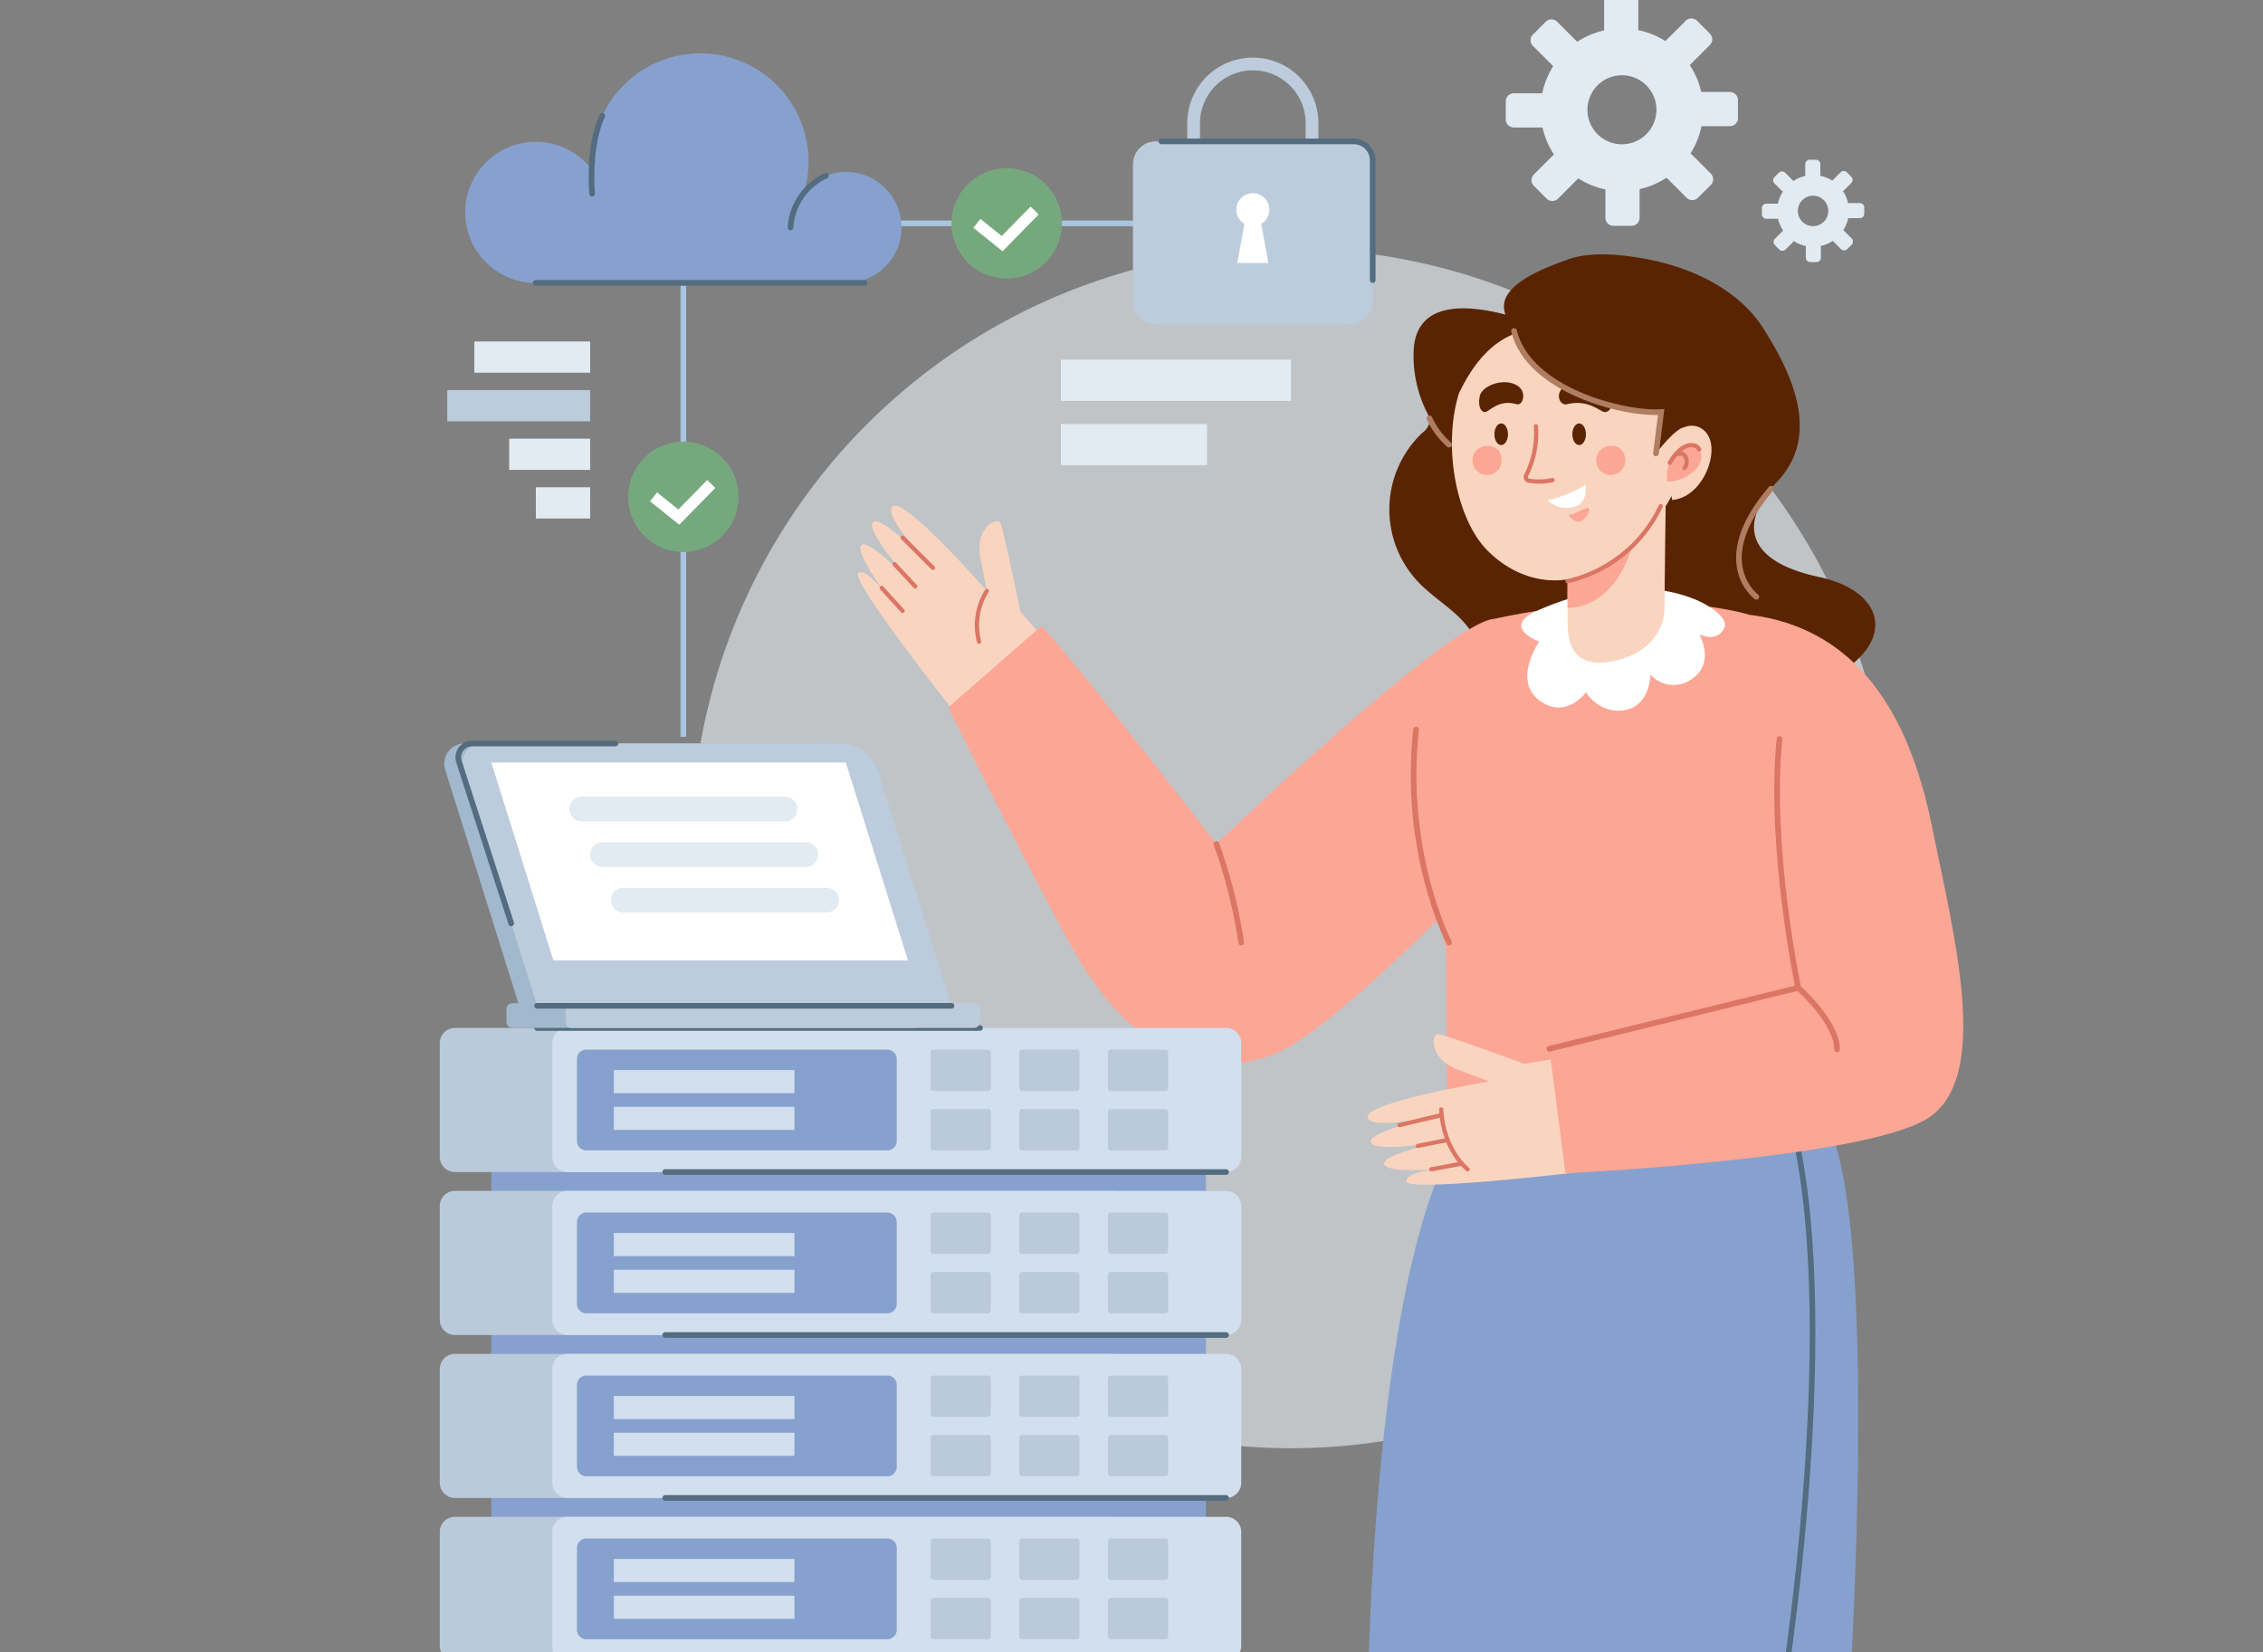 <svg xmlns="http://www.w3.org/2000/svg" xmlns:xlink="http://www.w3.org/1999/xlink" width="400" height="292" viewBox="0 0 400 292">
  <rect x="0" y="0" width="400" height="292" fill="#808080" stroke="none"/>
  <defs>
    <clipPath id="clip-path">
      <rect id="Rectángulo_385185" data-name="Rectángulo 385185" width="400" height="292" transform="translate(180 8299)" fill="#fff" stroke="#707070" stroke-width="1"/>
    </clipPath>
    <clipPath id="clip-path-2">
      <rect id="Rectángulo_385184" data-name="Rectángulo 385184" width="316.392" height="332.996" fill="none"/>
    </clipPath>
    <clipPath id="clip-path-3">
      <rect id="Rectángulo_385165" data-name="Rectángulo 385165" width="316" height="316" transform="translate(0 0.001)" fill="none"/>
    </clipPath>
    <clipPath id="clip-path-4">
      <rect id="Rectángulo_385164" data-name="Rectángulo 385164" width="212.032" height="212.032" fill="none"/>
    </clipPath>
    <clipPath id="clip-path-6">
      <rect id="Rectángulo_385166" data-name="Rectángulo 385166" width="34.916" height="27.996" fill="none"/>
    </clipPath>
  </defs>
  <g id="Enmascarar_grupo_1083110" data-name="Enmascarar grupo 1083110" transform="translate(-180 -8299)" clip-path="url(#clip-path)">
    <g id="Grupo_1084201" data-name="Grupo 1084201" transform="translate(226 8278.002)">
      <g id="Grupo_1084200" data-name="Grupo 1084200" clip-path="url(#clip-path-2)">
        <g id="Grupo_1084194" data-name="Grupo 1084194" transform="translate(0 -0.001)">
          <g id="Grupo_1084193" data-name="Grupo 1084193" clip-path="url(#clip-path-3)">
            <g id="Grupo_1084192" data-name="Grupo 1084192" transform="translate(76.175 64.946)" opacity="0.62">
              <g id="Grupo_1084191" data-name="Grupo 1084191">
                <g id="Grupo_1084190" data-name="Grupo 1084190" clip-path="url(#clip-path-4)">
                  <path id="Trazado_838367" data-name="Trazado 838367" d="M332.412,208.65A106.016,106.016,0,1,1,226.4,102.634,106.016,106.016,0,0,1,332.412,208.65" transform="translate(-120.38 -102.634)" fill="#e7edf2"/>
                </g>
              </g>
            </g>
          </g>
        </g>
        <line id="Línea_139" data-name="Línea 139" y1="88.877" transform="translate(74.785 62.359)" fill="none" stroke="#a8c5e2" stroke-miterlimit="10" stroke-width="1"/>
        <line id="Línea_140" data-name="Línea 140" x2="55.665" transform="translate(108.192 60.474)" fill="none" stroke="#a8c5e2" stroke-miterlimit="10" stroke-width="1"/>
        <g id="Grupo_1084199" data-name="Grupo 1084199" transform="translate(0 -0.001)">
          <g id="Grupo_1084198" data-name="Grupo 1084198" clip-path="url(#clip-path-3)">
            <path id="Trazado_838368" data-name="Trazado 838368" d="M391.552,343.6c8.274,22.866,2.565,104.9,2.565,104.9l-84.811-3.042s.321-84.7,18.627-105.662,63.618,3.807,63.618,3.807" transform="translate(-113.582 -121.685)" fill="#87a1cf"/>
            <path id="Trazado_838369" data-name="Trazado 838369" d="M427.448,354.518C434.818,393.121,423.7,457,423.7,457" transform="translate(-155.589 -130.184)" fill="none" stroke="#536c7f" stroke-linecap="round" stroke-miterlimit="10" stroke-width="1"/>
            <path id="Trazado_838370" data-name="Trazado 838370" d="M322.484,133.225a5.392,5.392,0,0,0-.458-1.084,22.235,22.235,0,0,1-2.346-10.742c.327-9.042,9.478-8.281,16.244-6.515a3.79,3.79,0,0,1,.368-3.535c1.868-2.991,7.473-5.083,10.747-6.235,4-1.408,9.131-.869,13.219-.157,7.975,1.389,16.609,5.183,21.14,12.219,6.244,9.7,9.681,19.656,2.578,27.206s-5.27,14.178,7.332,16.87,13.977,12.84,0,18.847c-9.91,4.259-22.583,3.022-32.969,1.686a112.294,112.294,0,0,1-17.283-3.494,52.749,52.749,0,0,1-6.864-2.437c-2.964-1.337-2.651-2.174-4.232-4.736-2.254-3.652-6.322-5.732-9.309-8.812a18.649,18.649,0,0,1,.56-26.517,3.37,3.37,0,0,0,1.329-1.991,1.818,1.818,0,0,0-.056-.573" transform="translate(-115.816 -38.276)" fill="#5a2402"/>
            <path id="Trazado_838371" data-name="Trazado 838371" d="M418.71,169.7c-11.009,12.94-2.594,19.1-2.594,19.1" transform="translate(-151.675 -62.317)" fill="none" stroke="#af7e62" stroke-linecap="round" stroke-miterlimit="10" stroke-width="1"/>
            <path id="Trazado_838372" data-name="Trazado 838372" d="M326.6,150.048a13.909,13.909,0,0,0,3.459,4.636" transform="translate(-119.932 -55.099)" fill="none" stroke="#af7e62" stroke-linecap="round" stroke-miterlimit="10" stroke-width="1"/>
            <path id="Trazado_838373" data-name="Trazado 838373" d="M337.781,204.38c28.575-6.114,45.23-.748,45.23-.748s19.432,72.075,14.779,92.261h-68.1l-.273-32.662c2.249,5.015-12.847-31.33,8.361-58.852" transform="translate(-119.82 -73.976)" fill="#fca695"/>
            <g id="Grupo_1084197" data-name="Grupo 1084197" transform="translate(247.538 174.697)" opacity="0.57" style="mix-blend-mode: multiply;isolation: isolate">
              <g id="Grupo_1084196" data-name="Grupo 1084196">
                <g id="Grupo_1084195" data-name="Grupo 1084195" clip-path="url(#clip-path-6)">
                  <path id="Trazado_838374" data-name="Trazado 838374" d="M412.455,276.076c-2.013,14.912-21.266,28-21.266,28l34.916-4.388Z" transform="translate(-391.189 -276.076)" fill="#fca695"/>
                </g>
              </g>
            </g>
            <path id="Trazado_838375" data-name="Trazado 838375" d="M354.982,201.514c-6.375,2.865.429,5.432.429,5.432s-4.724,6.78,0,10.354,8.267-1.408,8.267-1.408,2.357,3.953,6.881,3.156,4.523-6.3,4.523-6.3a5.444,5.444,0,0,0,7.337.787c4.2-2.884,1.3-7.867,1.3-7.867s3.263,1.615,4.478-1.311-12.83-12-33.212-2.841" transform="translate(-129.354 -72.533)" fill="#fff"/>
            <path id="Trazado_838376" data-name="Trazado 838376" d="M365.171,188.654v5.493c0,5.669,2.868,8.493,10.13,6.106,4.731-1.555,7.011-5.371,7.011-8.842s.222-19.933.222-19.933L365.2,185.646Z" transform="translate(-134.096 -62.969)" fill="#f9d5bf"/>
            <path id="Trazado_838377" data-name="Trazado 838377" d="M377.507,176.718c-.958,9.723-6.168,15.825-12.329,15.825-.007-.084-.007-.175-.007-.259V174.559Z" transform="translate(-134.096 -64.1)" fill="#fca695"/>
            <path id="Trazado_838378" data-name="Trazado 838378" d="M334.113,136.286c-2.939,9.451-.439,22.227,4.968,27.732s12.777,6.8,18.723,3.695,11.889-8.784,14.219-13.957S374,136.6,370.555,131.216s-14.132-6.646-20.81-6.533-11.659,3.315-15.632,11.6" transform="translate(-122.234 -45.782)" fill="#f9d5bf"/>
            <path id="Trazado_838379" data-name="Trazado 838379" d="M347.135,153.368c0,1.057-.537,1.914-1.2,1.914s-1.2-.857-1.2-1.914.537-1.914,1.2-1.914,1.2.857,1.2,1.914" transform="translate(-126.592 -55.616)" fill="#5a2402"/>
            <path id="Trazado_838380" data-name="Trazado 838380" d="M368.912,153.368c0,1.057-.537,1.914-1.2,1.914s-1.2-.857-1.2-1.914.537-1.914,1.2-1.914,1.2.857,1.2,1.914" transform="translate(-134.589 -55.616)" fill="#5a2402"/>
            <path id="Trazado_838381" data-name="Trazado 838381" d="M364.306,140.4c2.856-1.217,7.283.2,7.7,2.052s-.31,2.776-1.136,2.776-2.839-2.357-6.716-1.388c-1.371.343-2.377-2.36.156-3.44" transform="translate(-133.206 -51.39)" fill="#5a2402"/>
            <path id="Trazado_838382" data-name="Trazado 838382" d="M346.972,140.4c-2.378-1.217-6.065.2-6.409,2.052s.258,2.776.946,2.776,2.364-2.357,5.592-1.388c1.142.343,1.979-2.36-.129-3.44" transform="translate(-125.023 -51.39)" fill="#5a2402"/>
            <path id="Trazado_838383" data-name="Trazado 838383" d="M355.295,152.22a16.4,16.4,0,0,1-1.7,8.653.681.681,0,0,0,.528,1.005,11.013,11.013,0,0,0,4.1-.125" transform="translate(-129.816 -55.897)" fill="none" stroke="#db7665" stroke-linecap="round" stroke-miterlimit="10" stroke-width="0.75"/>
            <path id="Trazado_838384" data-name="Trazado 838384" d="M359.539,171.222c2.484-.339,6.886-2.484,6.718-2.823,0,0,.671,3.434-2.162,4.072a4.9,4.9,0,0,1-4.556-1.248" transform="translate(-132.028 -61.838)" fill="#fff"/>
            <path id="Trazado_838385" data-name="Trazado 838385" d="M391.189,156.53c2.729-5.386,7.278-5.551,8.643-2.15s-1.478,10.354-6.6,10.857" transform="translate(-143.651 -55.854)" fill="#f9d5bf"/>
            <path id="Trazado_838386" data-name="Trazado 838386" d="M397.945,157.662c1.007.592,1.9,2.653-.4,4.573a6.885,6.885,0,0,1-4.6,1.727s-.39-2.679,1.069-4.224,3.252-2.529,3.931-2.076" transform="translate(-144.278 -57.855)" fill="#fca695"/>
            <path id="Trazado_838387" data-name="Trazado 838387" d="M393.7,160.654c2.388-4.073,4.776-3.39,5.231-2.367" transform="translate(-144.574 -57.837)" fill="none" stroke="#db7665" stroke-linecap="round" stroke-miterlimit="10" stroke-width="0.75"/>
            <path id="Trazado_838388" data-name="Trazado 838388" d="M395.847,159.944c1.829-.565,1.943,1.866,1.26,2.47" transform="translate(-145.361 -58.702)" fill="none" stroke="#db7665" stroke-linecap="round" stroke-miterlimit="10" stroke-width="0.75"/>
            <path id="Trazado_838389" data-name="Trazado 838389" d="M365.171,187.824a24.082,24.082,0,0,0,16.464-13.266" transform="translate(-134.096 -64.1)" fill="none" stroke="#db7665" stroke-linecap="round" stroke-miterlimit="10" stroke-width="0.75"/>
            <path id="Trazado_838390" data-name="Trazado 838390" d="M365.791,176.26c.823,0,3.044-1.654,3.313-1.107s-.547,1.71-1.348,2.247-2.788-1.136-1.965-1.14" transform="translate(-134.252 -64.277)" fill="#fca695"/>
            <path id="Trazado_838391" data-name="Trazado 838391" d="M378.282,159.685a2.573,2.573,0,1,1-2.5-1.949,2.274,2.274,0,0,1,2.5,1.949" transform="translate(-137.078 -57.922)" fill="#fca695"/>
            <path id="Trazado_838392" data-name="Trazado 838392" d="M343.735,159.685a2.573,2.573,0,1,1-2.5-1.949,2.274,2.274,0,0,1,2.5,1.949" transform="translate(-124.392 -57.922)" fill="#fca695"/>
            <path id="Trazado_838393" data-name="Trazado 838393" d="M350.222,123.293c5.212,14.9,26,14.345,26,14.345l-.906,7.319s3.585-4.85,5.5-4.8c0,0,4.236-17.5-6.119-20.188s-24.472,3.322-24.472,3.322" transform="translate(-128.607 -43.8)" fill="#5a2402"/>
            <path id="Trazado_838394" data-name="Trazado 838394" d="M350.222,125.623c2.577,10.595,19.59,14.759,26,14.345l-.906,7.319" transform="translate(-128.607 -46.13)" fill="none" stroke="#af7e62" stroke-linecap="round" stroke-miterlimit="10" stroke-width="1"/>
            <path id="Trazado_838395" data-name="Trazado 838395" d="M342.613,326.369l-5.6.921s-14.177-5.209-15.278-5.235-1.662,4.314,3.518,6.273,5.534,2.079,5.534,2.079-21.8,3.657-21.478,6.3,13.872-.544,13.872-.544-13.328,2.8-13.328,4.9,12.739,0,12.739,0-10.5,2.1-10.359,3.919,10.948.84,10.948.84-7.028.28-7.028,2.24,29.409-1.492,29.409-1.492Z" transform="translate(-113.582 -118.263)" fill="#f9d5bf"/>
            <line id="Línea_141" data-name="Línea 141" y1="1.755" x2="7.37" transform="translate(201.372 218.11)" fill="none" stroke="#db7665" stroke-linecap="round" stroke-miterlimit="10" stroke-width="0.75"/>
            <line id="Línea_142" data-name="Línea 142" y1="1.055" x2="5.264" transform="translate(204.609 222.492)" fill="none" stroke="#db7665" stroke-linecap="round" stroke-miterlimit="10" stroke-width="0.75"/>
            <line id="Línea_143" data-name="Línea 143" y1="1.005" x2="5.393" transform="translate(206.994 226.673)" fill="none" stroke="#db7665" stroke-linecap="round" stroke-miterlimit="10" stroke-width="0.75"/>
            <path id="Trazado_838396" data-name="Trazado 838396" d="M329.878,343.085c.377,7.3,4.672,10.579,4.672,10.579" transform="translate(-121.136 -125.985)" fill="none" stroke="#db7665" stroke-linecap="round" stroke-miterlimit="10" stroke-width="0.75"/>
            <path id="Trazado_838397" data-name="Trazado 838397" d="M199.372,197.441l-3.725-4.281s-3.012-14.8-3.568-15.751-4.544.852-3.491,6.289,1.137,5.8,1.137,5.8-14.558-16.627-16.645-14.967,7.748,11.519,7.748,11.519-9.382-9.871-11.169-8.769,6.691,10.841,6.691,10.841-7.3-7.832-8.777-6.757,5.035,9.758,5.035,9.758-3.93-5.834-5.6-4.8,16.715,24.243,16.715,24.243Z" transform="translate(-61.289 -64.048)" fill="#f9d5bf"/>
            <line id="Línea_144" data-name="Línea 144" x2="5.365" y2="5.35" transform="translate(113.549 116.032)" fill="none" stroke="#db7665" stroke-linecap="round" stroke-miterlimit="10" stroke-width="0.75"/>
            <path id="Trazado_838398" data-name="Trazado 838398" d="M201.951,198.253a11.4,11.4,0,0,0-1.383,8.961" transform="translate(-73.516 -72.801)" fill="none" stroke="#db7665" stroke-linecap="round" stroke-miterlimit="10" stroke-width="0.75"/>
            <line id="Línea_145" data-name="Línea 145" x2="3.663" y2="3.926" transform="translate(112.116 120.721)" fill="none" stroke="#db7665" stroke-linecap="round" stroke-miterlimit="10" stroke-width="0.75"/>
            <line id="Línea_146" data-name="Línea 146" x1="3.688" y1="4.062" transform="translate(109.853 124.919)" fill="none" stroke="#db7665" stroke-linecap="round" stroke-miterlimit="10" stroke-width="0.75"/>
            <path id="Trazado_838399" data-name="Trazado 838399" d="M395.423,204.9c12.4,1.54,26.6,9.123,32.259,37.255,3.882,19.315,10.706,44.685-.83,51.826s-63.916,9.644-63.916,9.644l-2.844-22,44-10.785-8.3-51.072" transform="translate(-132.231 -75.24)" fill="#fca695"/>
            <path id="Trazado_838400" data-name="Trazado 838400" d="M288.526,206.078c-8.591.993-48.955,39.77-48.955,39.77s-24.512-31.806-30.923-38.523l-16.485,14.4s19.035,38.349,24.319,46.506c10.093,15.582,22.588,19.352,33.981,14.467s41.718-37.158,41.718-37.158Z" transform="translate(-70.565 -75.674)" fill="#fca695"/>
            <path id="Trazado_838401" data-name="Trazado 838401" d="M322.6,237.005c-2.387,21.816,5.832,37.622,5.832,37.622" transform="translate(-118.303 -87.031)" fill="none" stroke="#db7665" stroke-linecap="round" stroke-miterlimit="10" stroke-width="1"/>
            <path id="Trazado_838402" data-name="Trazado 838402" d="M267.082,268.927a90.655,90.655,0,0,1,4.386,17.422" transform="translate(-98.077 -98.753)" fill="none" stroke="#db7665" stroke-linecap="round" stroke-miterlimit="10" stroke-width="1"/>
            <path id="Trazado_838403" data-name="Trazado 838403" d="M424.12,239.628c-1.91,19.387,3.328,43.963,3.328,43.963s6.849,6.043,6.849,10.878" transform="translate(-155.589 -87.994)" fill="none" stroke="#db7665" stroke-linecap="round" stroke-miterlimit="10" stroke-width="1"/>
            <path id="Trazado_838404" data-name="Trazado 838404" d="M404.09,309.1l-44,10.785" transform="translate(-132.231 -113.506)" fill="none" stroke="#db7665" stroke-linecap="round" stroke-miterlimit="10" stroke-width="1"/>
            <path id="Trazado_838405" data-name="Trazado 838405" d="M138.745,287.007a2.5,2.5,0,1,1-2.5-2.5,2.5,2.5,0,0,1,2.5,2.5" transform="translate(-49.113 -104.474)" fill="#9bb0c4"/>
            <rect id="Rectángulo_385167" data-name="Rectángulo 385167" width="126.31" height="109.55" transform="translate(40.84 223.446)" fill="#87a1cf"/>
            <path id="Trazado_838406" data-name="Trazado 838406" d="M169.248,345.789H52.826a2.673,2.673,0,0,1-2.673-2.673V322.993a2.673,2.673,0,0,1,2.673-2.674H169.248a2.673,2.673,0,0,1,2.674,2.674v20.123a2.673,2.673,0,0,1-2.674,2.673" transform="translate(-18.417 -117.625)" fill="#bbcadb"/>
            <path id="Trazado_838407" data-name="Trazado 838407" d="M200.676,345.789H84.254a2.673,2.673,0,0,1-2.673-2.673V322.993a2.673,2.673,0,0,1,2.673-2.674H200.676a2.673,2.673,0,0,1,2.674,2.674v20.123a2.673,2.673,0,0,1-2.674,2.673" transform="translate(-29.958 -117.625)" fill="#d2dfee"/>
            <path id="Trazado_838408" data-name="Trazado 838408" d="M143.324,344.182H90.133a1.669,1.669,0,0,1-1.669-1.669V328.039a1.669,1.669,0,0,1,1.669-1.669h53.191a1.669,1.669,0,0,1,1.669,1.669v14.474a1.669,1.669,0,0,1-1.669,1.669" transform="translate(-32.485 -119.847)" fill="#87a1cf"/>
            <rect id="Rectángulo_385168" data-name="Rectángulo 385168" width="31.921" height="4.082" transform="translate(62.498 210.139)" fill="#d2dfee"/>
            <rect id="Rectángulo_385169" data-name="Rectángulo 385169" width="31.921" height="4.082" transform="translate(62.498 216.636)" fill="#d2dfee"/>
            <path id="Trazado_838409" data-name="Trazado 838409" d="M197.366,333.685h-9.6a.525.525,0,0,1-.525-.525V326.9a.525.525,0,0,1,.525-.525h9.6a.525.525,0,0,1,.525.525v6.265a.525.525,0,0,1-.525.525" transform="translate(-68.757 -119.847)" fill="#bbcadb"/>
            <path id="Trazado_838410" data-name="Trazado 838410" d="M222.138,333.685h-9.6a.525.525,0,0,1-.525-.525V326.9a.525.525,0,0,1,.525-.525h9.6a.525.525,0,0,1,.525.525v6.265a.525.525,0,0,1-.525.525" transform="translate(-77.853 -119.847)" fill="#bbcadb"/>
            <path id="Trazado_838411" data-name="Trazado 838411" d="M246.91,333.685h-9.6a.525.525,0,0,1-.525-.525V326.9a.525.525,0,0,1,.525-.525h9.6a.525.525,0,0,1,.525.525v6.265a.525.525,0,0,1-.525.525" transform="translate(-86.95 -119.847)" fill="#bbcadb"/>
            <path id="Trazado_838412" data-name="Trazado 838412" d="M197.366,350.273h-9.6a.525.525,0,0,1-.525-.525v-6.265a.525.525,0,0,1,.525-.525h9.6a.525.525,0,0,1,.525.525v6.265a.525.525,0,0,1-.525.525" transform="translate(-68.757 -125.939)" fill="#bbcadb"/>
            <path id="Trazado_838413" data-name="Trazado 838413" d="M222.138,350.273h-9.6a.525.525,0,0,1-.525-.525v-6.265a.525.525,0,0,1,.525-.525h9.6a.525.525,0,0,1,.525.525v6.265a.525.525,0,0,1-.525.525" transform="translate(-77.853 -125.939)" fill="#bbcadb"/>
            <path id="Trazado_838414" data-name="Trazado 838414" d="M246.91,350.273h-9.6a.525.525,0,0,1-.525-.525v-6.265a.525.525,0,0,1,.525-.525h9.6a.525.525,0,0,1,.525.525v6.265a.525.525,0,0,1-.525.525" transform="translate(-86.95 -125.939)" fill="#bbcadb"/>
            <line id="Línea_147" data-name="Línea 147" x2="99.134" transform="translate(71.585 228.163)" fill="none" stroke="#536c7f" stroke-linecap="round" stroke-miterlimit="10" stroke-width="1"/>
            <path id="Trazado_838415" data-name="Trazado 838415" d="M169.248,391.308H52.826a2.673,2.673,0,0,1-2.673-2.674V368.512a2.673,2.673,0,0,1,2.673-2.674H169.248a2.673,2.673,0,0,1,2.674,2.674v20.123a2.673,2.673,0,0,1-2.674,2.674" transform="translate(-18.417 -134.341)" fill="#bbcadb"/>
            <path id="Trazado_838416" data-name="Trazado 838416" d="M200.676,391.308H84.254a2.673,2.673,0,0,1-2.673-2.674V368.512a2.673,2.673,0,0,1,2.673-2.674H200.676a2.673,2.673,0,0,1,2.674,2.674v20.123a2.673,2.673,0,0,1-2.674,2.674" transform="translate(-29.958 -134.341)" fill="#d2dfee"/>
            <path id="Trazado_838417" data-name="Trazado 838417" d="M143.324,389.7H90.133a1.669,1.669,0,0,1-1.669-1.669V373.558a1.669,1.669,0,0,1,1.669-1.669h53.191a1.669,1.669,0,0,1,1.669,1.669v14.473a1.669,1.669,0,0,1-1.669,1.669" transform="translate(-32.485 -136.563)" fill="#87a1cf"/>
            <rect id="Rectángulo_385170" data-name="Rectángulo 385170" width="31.921" height="4.082" transform="translate(62.498 238.943)" fill="#d2dfee"/>
            <rect id="Rectángulo_385171" data-name="Rectángulo 385171" width="31.921" height="4.082" transform="translate(62.498 245.44)" fill="#d2dfee"/>
            <path id="Trazado_838418" data-name="Trazado 838418" d="M197.366,379.2h-9.6a.526.526,0,0,1-.525-.525v-6.265a.525.525,0,0,1,.525-.525h9.6a.525.525,0,0,1,.525.525v6.265a.526.526,0,0,1-.525.525" transform="translate(-68.757 -136.563)" fill="#bbcadb"/>
            <path id="Trazado_838419" data-name="Trazado 838419" d="M222.138,379.2h-9.6a.526.526,0,0,1-.525-.525v-6.265a.525.525,0,0,1,.525-.525h9.6a.525.525,0,0,1,.525.525v6.265a.526.526,0,0,1-.525.525" transform="translate(-77.853 -136.563)" fill="#bbcadb"/>
            <path id="Trazado_838420" data-name="Trazado 838420" d="M246.91,379.2h-9.6a.526.526,0,0,1-.525-.525v-6.265a.525.525,0,0,1,.525-.525h9.6a.525.525,0,0,1,.525.525v6.265a.526.526,0,0,1-.525.525" transform="translate(-86.95 -136.563)" fill="#bbcadb"/>
            <path id="Trazado_838421" data-name="Trazado 838421" d="M197.366,395.792h-9.6a.525.525,0,0,1-.525-.525V389a.525.525,0,0,1,.525-.525h9.6a.525.525,0,0,1,.525.525v6.265a.525.525,0,0,1-.525.525" transform="translate(-68.757 -142.654)" fill="#bbcadb"/>
            <path id="Trazado_838422" data-name="Trazado 838422" d="M222.138,395.792h-9.6a.525.525,0,0,1-.525-.525V389a.525.525,0,0,1,.525-.525h9.6a.525.525,0,0,1,.525.525v6.265a.525.525,0,0,1-.525.525" transform="translate(-77.853 -142.654)" fill="#bbcadb"/>
            <path id="Trazado_838423" data-name="Trazado 838423" d="M246.91,395.792h-9.6a.525.525,0,0,1-.525-.525V389a.525.525,0,0,1,.525-.525h9.6a.525.525,0,0,1,.525.525v6.265a.525.525,0,0,1-.525.525" transform="translate(-86.95 -142.654)" fill="#bbcadb"/>
            <line id="Línea_148" data-name="Línea 148" x2="99.134" transform="translate(71.585 256.967)" fill="none" stroke="#536c7f" stroke-linecap="round" stroke-miterlimit="10" stroke-width="1"/>
            <path id="Trazado_838424" data-name="Trazado 838424" d="M169.248,436.827H52.826a2.673,2.673,0,0,1-2.673-2.674V414.031a2.673,2.673,0,0,1,2.673-2.674H169.248a2.673,2.673,0,0,1,2.674,2.674v20.123a2.674,2.674,0,0,1-2.674,2.674" transform="translate(-18.417 -151.056)" fill="#bbcadb"/>
            <path id="Trazado_838425" data-name="Trazado 838425" d="M200.676,436.827H84.254a2.673,2.673,0,0,1-2.673-2.674V414.031a2.673,2.673,0,0,1,2.673-2.674H200.676a2.673,2.673,0,0,1,2.674,2.674v20.123a2.674,2.674,0,0,1-2.674,2.674" transform="translate(-29.958 -151.056)" fill="#d2dfee"/>
            <path id="Trazado_838426" data-name="Trazado 838426" d="M143.324,435.22H90.133a1.669,1.669,0,0,1-1.669-1.669V419.077a1.669,1.669,0,0,1,1.669-1.669h53.191a1.669,1.669,0,0,1,1.669,1.669V433.55a1.669,1.669,0,0,1-1.669,1.669" transform="translate(-32.485 -153.278)" fill="#87a1cf"/>
            <rect id="Rectángulo_385172" data-name="Rectángulo 385172" width="31.921" height="4.082" transform="translate(62.498 267.746)" fill="#d2dfee"/>
            <rect id="Rectángulo_385173" data-name="Rectángulo 385173" width="31.921" height="4.082" transform="translate(62.498 274.243)" fill="#d2dfee"/>
            <path id="Trazado_838427" data-name="Trazado 838427" d="M197.366,424.723h-9.6a.525.525,0,0,1-.525-.525v-6.265a.525.525,0,0,1,.525-.525h9.6a.525.525,0,0,1,.525.525V424.2a.525.525,0,0,1-.525.525" transform="translate(-68.757 -153.278)" fill="#bbcadb"/>
            <path id="Trazado_838428" data-name="Trazado 838428" d="M222.138,424.723h-9.6a.525.525,0,0,1-.525-.525v-6.265a.525.525,0,0,1,.525-.525h9.6a.525.525,0,0,1,.525.525V424.2a.525.525,0,0,1-.525.525" transform="translate(-77.853 -153.278)" fill="#bbcadb"/>
            <path id="Trazado_838429" data-name="Trazado 838429" d="M246.91,424.723h-9.6a.525.525,0,0,1-.525-.525v-6.265a.525.525,0,0,1,.525-.525h9.6a.525.525,0,0,1,.525.525V424.2a.525.525,0,0,1-.525.525" transform="translate(-86.95 -153.278)" fill="#bbcadb"/>
            <path id="Trazado_838430" data-name="Trazado 838430" d="M197.366,441.311h-9.6a.525.525,0,0,1-.525-.525v-6.265a.525.525,0,0,1,.525-.525h9.6a.525.525,0,0,1,.525.525v6.265a.526.526,0,0,1-.525.525" transform="translate(-68.757 -159.369)" fill="#bbcadb"/>
            <path id="Trazado_838431" data-name="Trazado 838431" d="M222.138,441.311h-9.6a.526.526,0,0,1-.525-.525v-6.265a.525.525,0,0,1,.525-.525h9.6a.525.525,0,0,1,.525.525v6.265a.526.526,0,0,1-.525.525" transform="translate(-77.853 -159.369)" fill="#bbcadb"/>
            <path id="Trazado_838432" data-name="Trazado 838432" d="M246.91,441.311h-9.6a.525.525,0,0,1-.525-.525v-6.265a.525.525,0,0,1,.525-.525h9.6a.525.525,0,0,1,.525.525v6.265a.526.526,0,0,1-.525.525" transform="translate(-86.95 -159.369)" fill="#bbcadb"/>
            <line id="Línea_149" data-name="Línea 149" x2="99.134" transform="translate(71.585 285.77)" fill="none" stroke="#536c7f" stroke-linecap="round" stroke-miterlimit="10" stroke-width="1"/>
            <path id="Trazado_838433" data-name="Trazado 838433" d="M169.248,482.345H52.826a2.673,2.673,0,0,1-2.673-2.674V459.549a2.673,2.673,0,0,1,2.673-2.674H169.248a2.673,2.673,0,0,1,2.674,2.674v20.123a2.673,2.673,0,0,1-2.674,2.674" transform="translate(-18.417 -167.771)" fill="#bbcadb"/>
            <path id="Trazado_838434" data-name="Trazado 838434" d="M200.676,482.345H84.254a2.673,2.673,0,0,1-2.673-2.674V459.549a2.673,2.673,0,0,1,2.673-2.674H200.676a2.673,2.673,0,0,1,2.674,2.674v20.123a2.673,2.673,0,0,1-2.674,2.674" transform="translate(-29.958 -167.771)" fill="#d2dfee"/>
            <path id="Trazado_838435" data-name="Trazado 838435" d="M143.324,480.739H90.133a1.669,1.669,0,0,1-1.669-1.669V464.6a1.669,1.669,0,0,1,1.669-1.669h53.191a1.669,1.669,0,0,1,1.669,1.669v14.474a1.669,1.669,0,0,1-1.669,1.669" transform="translate(-32.485 -169.993)" fill="#87a1cf"/>
            <rect id="Rectángulo_385174" data-name="Rectángulo 385174" width="31.921" height="4.082" transform="translate(62.498 296.55)" fill="#d2dfee"/>
            <rect id="Rectángulo_385175" data-name="Rectángulo 385175" width="31.921" height="4.082" transform="translate(62.498 303.046)" fill="#d2dfee"/>
            <path id="Trazado_838436" data-name="Trazado 838436" d="M197.366,470.241h-9.6a.525.525,0,0,1-.525-.525v-6.265a.525.525,0,0,1,.525-.525h9.6a.525.525,0,0,1,.525.525v6.265a.525.525,0,0,1-.525.525" transform="translate(-68.757 -169.993)" fill="#bbcadb"/>
            <path id="Trazado_838437" data-name="Trazado 838437" d="M222.138,470.241h-9.6a.525.525,0,0,1-.525-.525v-6.265a.525.525,0,0,1,.525-.525h9.6a.525.525,0,0,1,.525.525v6.265a.525.525,0,0,1-.525.525" transform="translate(-77.853 -169.993)" fill="#bbcadb"/>
            <path id="Trazado_838438" data-name="Trazado 838438" d="M246.91,470.241h-9.6a.525.525,0,0,1-.525-.525v-6.265a.525.525,0,0,1,.525-.525h9.6a.525.525,0,0,1,.525.525v6.265a.525.525,0,0,1-.525.525" transform="translate(-86.95 -169.993)" fill="#bbcadb"/>
            <path id="Trazado_838439" data-name="Trazado 838439" d="M197.366,486.83h-9.6a.525.525,0,0,1-.525-.525V480.04a.525.525,0,0,1,.525-.525h9.6a.525.525,0,0,1,.525.525V486.3a.525.525,0,0,1-.525.525" transform="translate(-68.757 -176.085)" fill="#bbcadb"/>
            <path id="Trazado_838440" data-name="Trazado 838440" d="M222.138,486.83h-9.6a.525.525,0,0,1-.525-.525V480.04a.525.525,0,0,1,.525-.525h9.6a.525.525,0,0,1,.525.525V486.3a.525.525,0,0,1-.525.525" transform="translate(-77.853 -176.085)" fill="#bbcadb"/>
            <path id="Trazado_838441" data-name="Trazado 838441" d="M246.91,486.83h-9.6a.525.525,0,0,1-.525-.525V480.04a.525.525,0,0,1,.525-.525h9.6a.525.525,0,0,1,.525.525V486.3a.525.525,0,0,1-.525.525" transform="translate(-86.95 -176.085)" fill="#bbcadb"/>
            <line id="Línea_150" data-name="Línea 150" x2="99.134" transform="translate(71.585 314.574)" fill="none" stroke="#536c7f" stroke-linecap="round" stroke-miterlimit="10" stroke-width="1"/>
            <line id="Línea_151" data-name="Línea 151" x2="78.293" transform="translate(48.935 202.694)" fill="none" stroke="#536c7f" stroke-linecap="round" stroke-miterlimit="10" stroke-width="1"/>
            <path id="Trazado_838442" data-name="Trazado 838442" d="M137.9,287.234H64.646L51.566,245.5a3.567,3.567,0,0,1,3.4-4.634h63.254a7,7,0,0,1,6.683,4.909Z" transform="translate(-18.875 -88.45)" fill="#a2b8cc"/>
            <path id="Trazado_838443" data-name="Trazado 838443" d="M142.9,287.234H69.646L56.566,245.5a3.567,3.567,0,0,1,3.4-4.634h63.254a7,7,0,0,1,6.683,4.909Z" transform="translate(-20.711 -88.45)" fill="#bcccdd"/>
            <path id="Trazado_838444" data-name="Trazado 838444" d="M138.191,281.168H75.526l-10.986-35H127.2Z" transform="translate(-23.7 -90.395)" fill="#fff"/>
            <path id="Trazado_838445" data-name="Trazado 838445" d="M140.944,313.386H69.865a1.088,1.088,0,0,0-1.088,1.088v2.212a1.087,1.087,0,0,0,1.088,1.088h71.079a1.088,1.088,0,0,0,1.088-1.088v-2.212a1.088,1.088,0,0,0-1.088-1.088" transform="translate(-25.256 -115.079)" fill="#a2b8cc"/>
            <path id="Trazado_838446" data-name="Trazado 838446" d="M157.461,313.386H86.382a1.088,1.088,0,0,0-1.088,1.088v2.212a1.087,1.087,0,0,0,1.088,1.088h71.079a1.088,1.088,0,0,0,1.088-1.088v-2.212a1.088,1.088,0,0,0-1.088-1.088" transform="translate(-31.321 -115.079)" fill="#bcccdd"/>
            <line id="Línea_152" data-name="Línea 152" x2="73.254" transform="translate(48.935 198.783)" fill="none" stroke="#536c7f" stroke-linecap="round" stroke-miterlimit="10" stroke-width="1"/>
            <path id="Trazado_838447" data-name="Trazado 838447" d="M83.093,240.869H57.757a2.439,2.439,0,0,0-2.32,3.188l9.241,28.6" transform="translate(-20.313 -88.45)" fill="none" stroke="#536c7f" stroke-linecap="round" stroke-miterlimit="10" stroke-width="1"/>
            <path id="Trazado_838448" data-name="Trazado 838448" d="M124.461,260.087H88.526a2.177,2.177,0,1,1,0-4.355h35.935a2.177,2.177,0,0,1,0,4.355" transform="translate(-31.708 -93.908)" fill="#e2eaf2"/>
            <path id="Trazado_838449" data-name="Trazado 838449" d="M130.267,272.817H94.332a2.177,2.177,0,1,1,0-4.355h35.935a2.177,2.177,0,0,1,0,4.355" transform="translate(-33.84 -98.583)" fill="#e2eaf2"/>
            <path id="Trazado_838450" data-name="Trazado 838450" d="M136.072,285.547H100.137a2.177,2.177,0,1,1,0-4.355h35.935a2.177,2.177,0,0,1,0,4.355" transform="translate(-35.972 -103.257)" fill="#e2eaf2"/>
            <rect id="Rectángulo_385176" data-name="Rectángulo 385176" width="56.846" height="11.834" transform="translate(48.7 59.172)" fill="#87a1cf"/>
            <path id="Trazado_838451" data-name="Trazado 838451" d="M130.954,67.218A19.125,19.125,0,1,1,111.83,48.093a19.124,19.124,0,0,1,19.125,19.125" transform="translate(-34.043 -17.66)" fill="#87a1cf"/>
            <path id="Trazado_838452" data-name="Trazado 838452" d="M82.194,85.27A12.47,12.47,0,1,1,69.724,72.8a12.47,12.47,0,0,1,12.47,12.47" transform="translate(-21.025 -26.733)" fill="#87a1cf"/>
            <path id="Trazado_838453" data-name="Trazado 838453" d="M167.731,91.02a9.808,9.808,0,1,1-9.808-9.808,9.808,9.808,0,0,1,9.808,9.808" transform="translate(-54.39 -29.822)" fill="#87a1cf"/>
            <line id="Línea_153" data-name="Línea 153" x2="58.135" transform="translate(48.699 71.007)" fill="none" stroke="#536c7f" stroke-linecap="round" stroke-miterlimit="10" stroke-width="1"/>
            <path id="Trazado_838454" data-name="Trazado 838454" d="M94.439,65.522c-2.572,5.577-1.8,13.776-1.8,13.776" transform="translate(-33.979 -24.06)" fill="none" stroke="#536c7f" stroke-linecap="round" stroke-miterlimit="10" stroke-width="1"/>
            <path id="Trazado_838455" data-name="Trazado 838455" d="M148.114,91.4a10.857,10.857,0,0,1,6.267-9.147" transform="translate(-54.39 -30.205)" fill="none" stroke="#536c7f" stroke-linecap="round" stroke-miterlimit="10" stroke-width="1"/>
            <path id="Trazado_838456" data-name="Trazado 838456" d="M370.537,69.8a14.373,14.373,0,1,0-12.832-12.832A14.378,14.378,0,0,0,370.537,69.8m.28-20.278a6.1,6.1,0,1,1-4.782,4.776,6.1,6.1,0,0,1,4.782-4.776" transform="translate(-131.328 -15.101)" fill="#e2eaf2"/>
            <path id="Trazado_838457" data-name="Trazado 838457" d="M377.168,83.97h3.205a1.421,1.421,0,0,1,1.421,1.421v4.933a1.421,1.421,0,0,1-1.421,1.421h-3.205a1.421,1.421,0,0,1-1.421-1.421V85.391a1.421,1.421,0,0,1,1.421-1.421" transform="translate(-137.98 -30.834)" fill="#e2eaf2"/>
            <path id="Trazado_838458" data-name="Trazado 838458" d="M392.675,78.18l2.267-2.266a1.42,1.42,0,0,1,2.008,0l3.488,3.487a1.42,1.42,0,0,1,0,2.009l-2.266,2.267a1.422,1.422,0,0,1-2.009,0l-3.488-3.488a1.42,1.42,0,0,1,0-2.009" transform="translate(-144.044 -27.723)" fill="#e2eaf2"/>
            <path id="Trazado_838459" data-name="Trazado 838459" d="M400.478,63.506V60.3A1.421,1.421,0,0,1,401.9,58.88h4.933a1.421,1.421,0,0,1,1.421,1.421v3.205a1.421,1.421,0,0,1-1.421,1.421H401.9a1.421,1.421,0,0,1-1.421-1.421" transform="translate(-147.062 -21.621)" fill="#e2eaf2"/>
            <path id="Trazado_838460" data-name="Trazado 838460" d="M394.688,46.517l-2.267-2.267a1.421,1.421,0,0,1,0-2.008l3.488-3.488a1.42,1.42,0,0,1,2.009,0l2.267,2.266a1.421,1.421,0,0,1,0,2.009L396.7,46.517a1.42,1.42,0,0,1-2.009,0" transform="translate(-143.951 -14.078)" fill="#e2eaf2"/>
            <path id="Trazado_838461" data-name="Trazado 838461" d="M380.013,39.192h-3.205a1.421,1.421,0,0,1-1.421-1.421V32.839a1.421,1.421,0,0,1,1.421-1.421h3.205a1.421,1.421,0,0,1,1.421,1.421v4.933a1.421,1.421,0,0,1-1.421,1.421" transform="translate(-137.848 -11.537)" fill="#e2eaf2"/>
            <path id="Trazado_838462" data-name="Trazado 838462" d="M363.025,44.505l-2.267,2.267a1.421,1.421,0,0,1-2.008,0l-3.488-3.488a1.419,1.419,0,0,1,0-2.009l2.266-2.267a1.42,1.42,0,0,1,2.008,0l3.489,3.488a1.422,1.422,0,0,1,0,2.009" transform="translate(-130.305 -14.171)" fill="#e2eaf2"/>
            <path id="Trazado_838463" data-name="Trazado 838463" d="M355.7,60.66v3.205a1.421,1.421,0,0,1-1.421,1.421h-4.933a1.42,1.42,0,0,1-1.421-1.421V60.66a1.42,1.42,0,0,1,1.421-1.421h4.933A1.421,1.421,0,0,1,355.7,60.66" transform="translate(-127.764 -21.753)" fill="#e2eaf2"/>
            <path id="Trazado_838464" data-name="Trazado 838464" d="M361.013,76.168l2.266,2.267a1.42,1.42,0,0,1,0,2.008l-3.487,3.488a1.42,1.42,0,0,1-2.009,0l-2.267-2.266a1.422,1.422,0,0,1,0-2.009L359,76.168a1.42,1.42,0,0,1,2.009,0" transform="translate(-130.398 -27.817)" fill="#e2eaf2"/>
            <path id="Trazado_838465" data-name="Trazado 838465" d="M420.243,88.231h1.849a.732.732,0,0,0,.215-.032,6.269,6.269,0,0,0,.912,2.148.854.854,0,0,0-.158.123l-1.307,1.307a.8.8,0,0,0,0,1.12l.768.768a.791.791,0,0,0,1.12,0l1.307-1.307a.707.707,0,0,0,.13-.18,6.262,6.262,0,0,0,2.166.884.711.711,0,0,0-.025.194v1.849a.788.788,0,0,0,.789.789h1.085a.791.791,0,0,0,.793-.789V93.257a.768.768,0,0,0-.032-.218,6.175,6.175,0,0,0,2.151-.909.841.841,0,0,0,.12.159l1.306,1.307a.8.8,0,0,0,1.12,0l.768-.768a.8.8,0,0,0,0-1.12L434.015,90.4a.8.8,0,0,0-.177-.134,6.187,6.187,0,0,0,.877-2.163.737.737,0,0,0,.2.025h1.849a.787.787,0,0,0,.789-.788V86.255a.791.791,0,0,0-.789-.792h-1.849a.724.724,0,0,0-.215.032,6.277,6.277,0,0,0-.912-2.148.886.886,0,0,0,.159-.123l1.306-1.307a.8.8,0,0,0,0-1.12l-.768-.768a.791.791,0,0,0-1.12,0l-1.307,1.307a.7.7,0,0,0-.13.18,6.252,6.252,0,0,0-2.166-.884.709.709,0,0,0,.025-.194v-1.85A.787.787,0,0,0,429,77.8h-1.085a.79.79,0,0,0-.792.788v1.85a.776.776,0,0,0,.032.218,6.179,6.179,0,0,0-2.152.909.864.864,0,0,0-.12-.159L423.572,80.1a.8.8,0,0,0-1.12,0l-.768.768a.791.791,0,0,0,0,1.12l1.307,1.306a.8.8,0,0,0,.176.134,6.213,6.213,0,0,0-.877,2.162.761.761,0,0,0-.2-.025h-1.849a.787.787,0,0,0-.788.789v1.085a.79.79,0,0,0,.788.793m5.625-1.916a2.688,2.688,0,1,1,3.156,3.17,2.683,2.683,0,0,1-3.156-3.17" transform="translate(-154.03 -28.568)" fill="#e2eaf2"/>
            <path id="Trazado_838466" data-name="Trazado 838466" d="M122.279,166.3a9.754,9.754,0,1,1-9.754-9.754,9.754,9.754,0,0,1,9.754,9.754" transform="translate(-37.739 -57.484)" fill="#76a87e"/>
            <path id="Trazado_838467" data-name="Trazado 838467" d="M109.857,170.641l4.461,3.59,5.742-5.859" transform="translate(-40.341 -61.828)" fill="none" stroke="#fff" stroke-miterlimit="10" stroke-width="2"/>
            <path id="Trazado_838468" data-name="Trazado 838468" d="M282.123,68.083H258.951V60.861a11.586,11.586,0,0,1,23.172,0ZM261.2,65.833h18.672V60.861a9.336,9.336,0,0,0-18.672,0Z" transform="translate(-95.091 -18.094)" fill="#bcccdd"/>
            <path id="Trazado_838469" data-name="Trazado 838469" d="M282.1,105.02H247.826a4.05,4.05,0,0,1-4.05-4.05V76.725a4.05,4.05,0,0,1,4.05-4.049H282.1a4.05,4.05,0,0,1,4.05,4.049V100.97a4.05,4.05,0,0,1-4.05,4.05" transform="translate(-89.518 -26.687)" fill="#bcccdd"/>
            <path id="Trazado_838470" data-name="Trazado 838470" d="M251.727,72.676h33.981a3.363,3.363,0,0,1,3.363,3.363V97.183" transform="translate(-92.438 -26.687)" fill="none" stroke="#536c7f" stroke-linecap="round" stroke-miterlimit="10" stroke-width="1"/>
            <path id="Trazado_838471" data-name="Trazado 838471" d="M278.484,90.062a2.917,2.917,0,1,1-2.917-2.917,2.917,2.917,0,0,1,2.917,2.917" transform="translate(-100.121 -32)" fill="#fff"/>
            <path id="Trazado_838472" data-name="Trazado 838472" d="M278.412,101.84h-5.488l1.5-8.29h2.487Z" transform="translate(-100.222 -34.352)" fill="#fff"/>
            <rect id="Rectángulo_385177" data-name="Rectángulo 385177" width="20.471" height="5.52" transform="translate(37.842 81.357)" fill="#e2eaf2"/>
            <rect id="Rectángulo_385178" data-name="Rectángulo 385178" width="25.253" height="5.52" transform="translate(33.059 89.946)" fill="#bcccdd"/>
            <rect id="Rectángulo_385179" data-name="Rectángulo 385179" width="14.314" height="5.52" transform="translate(43.998 98.535)" fill="#e2eaf2"/>
            <rect id="Rectángulo_385180" data-name="Rectángulo 385180" width="9.595" height="5.52" transform="translate(48.717 107.125)" fill="#e2eaf2"/>
            <rect id="Rectángulo_385181" data-name="Rectángulo 385181" width="40.665" height="7.281" transform="translate(141.525 84.576)" fill="#e2eaf2"/>
            <rect id="Rectángulo_385182" data-name="Rectángulo 385182" width="25.839" height="7.281" transform="translate(141.525 95.943)" fill="#e2eaf2"/>
            <path id="Trazado_838473" data-name="Trazado 838473" d="M212.606,89.907a9.754,9.754,0,1,1-9.754-9.754,9.755,9.755,0,0,1,9.754,9.754" transform="translate(-70.908 -29.433)" fill="#76a87e"/>
            <path id="Trazado_838474" data-name="Trazado 838474" d="M200.185,94.251l4.461,3.59,5.742-5.86" transform="translate(-73.511 -33.776)" fill="none" stroke="#fff" stroke-miterlimit="10" stroke-width="2"/>
          </g>
        </g>
      </g>
    </g>
  </g>
</svg>

